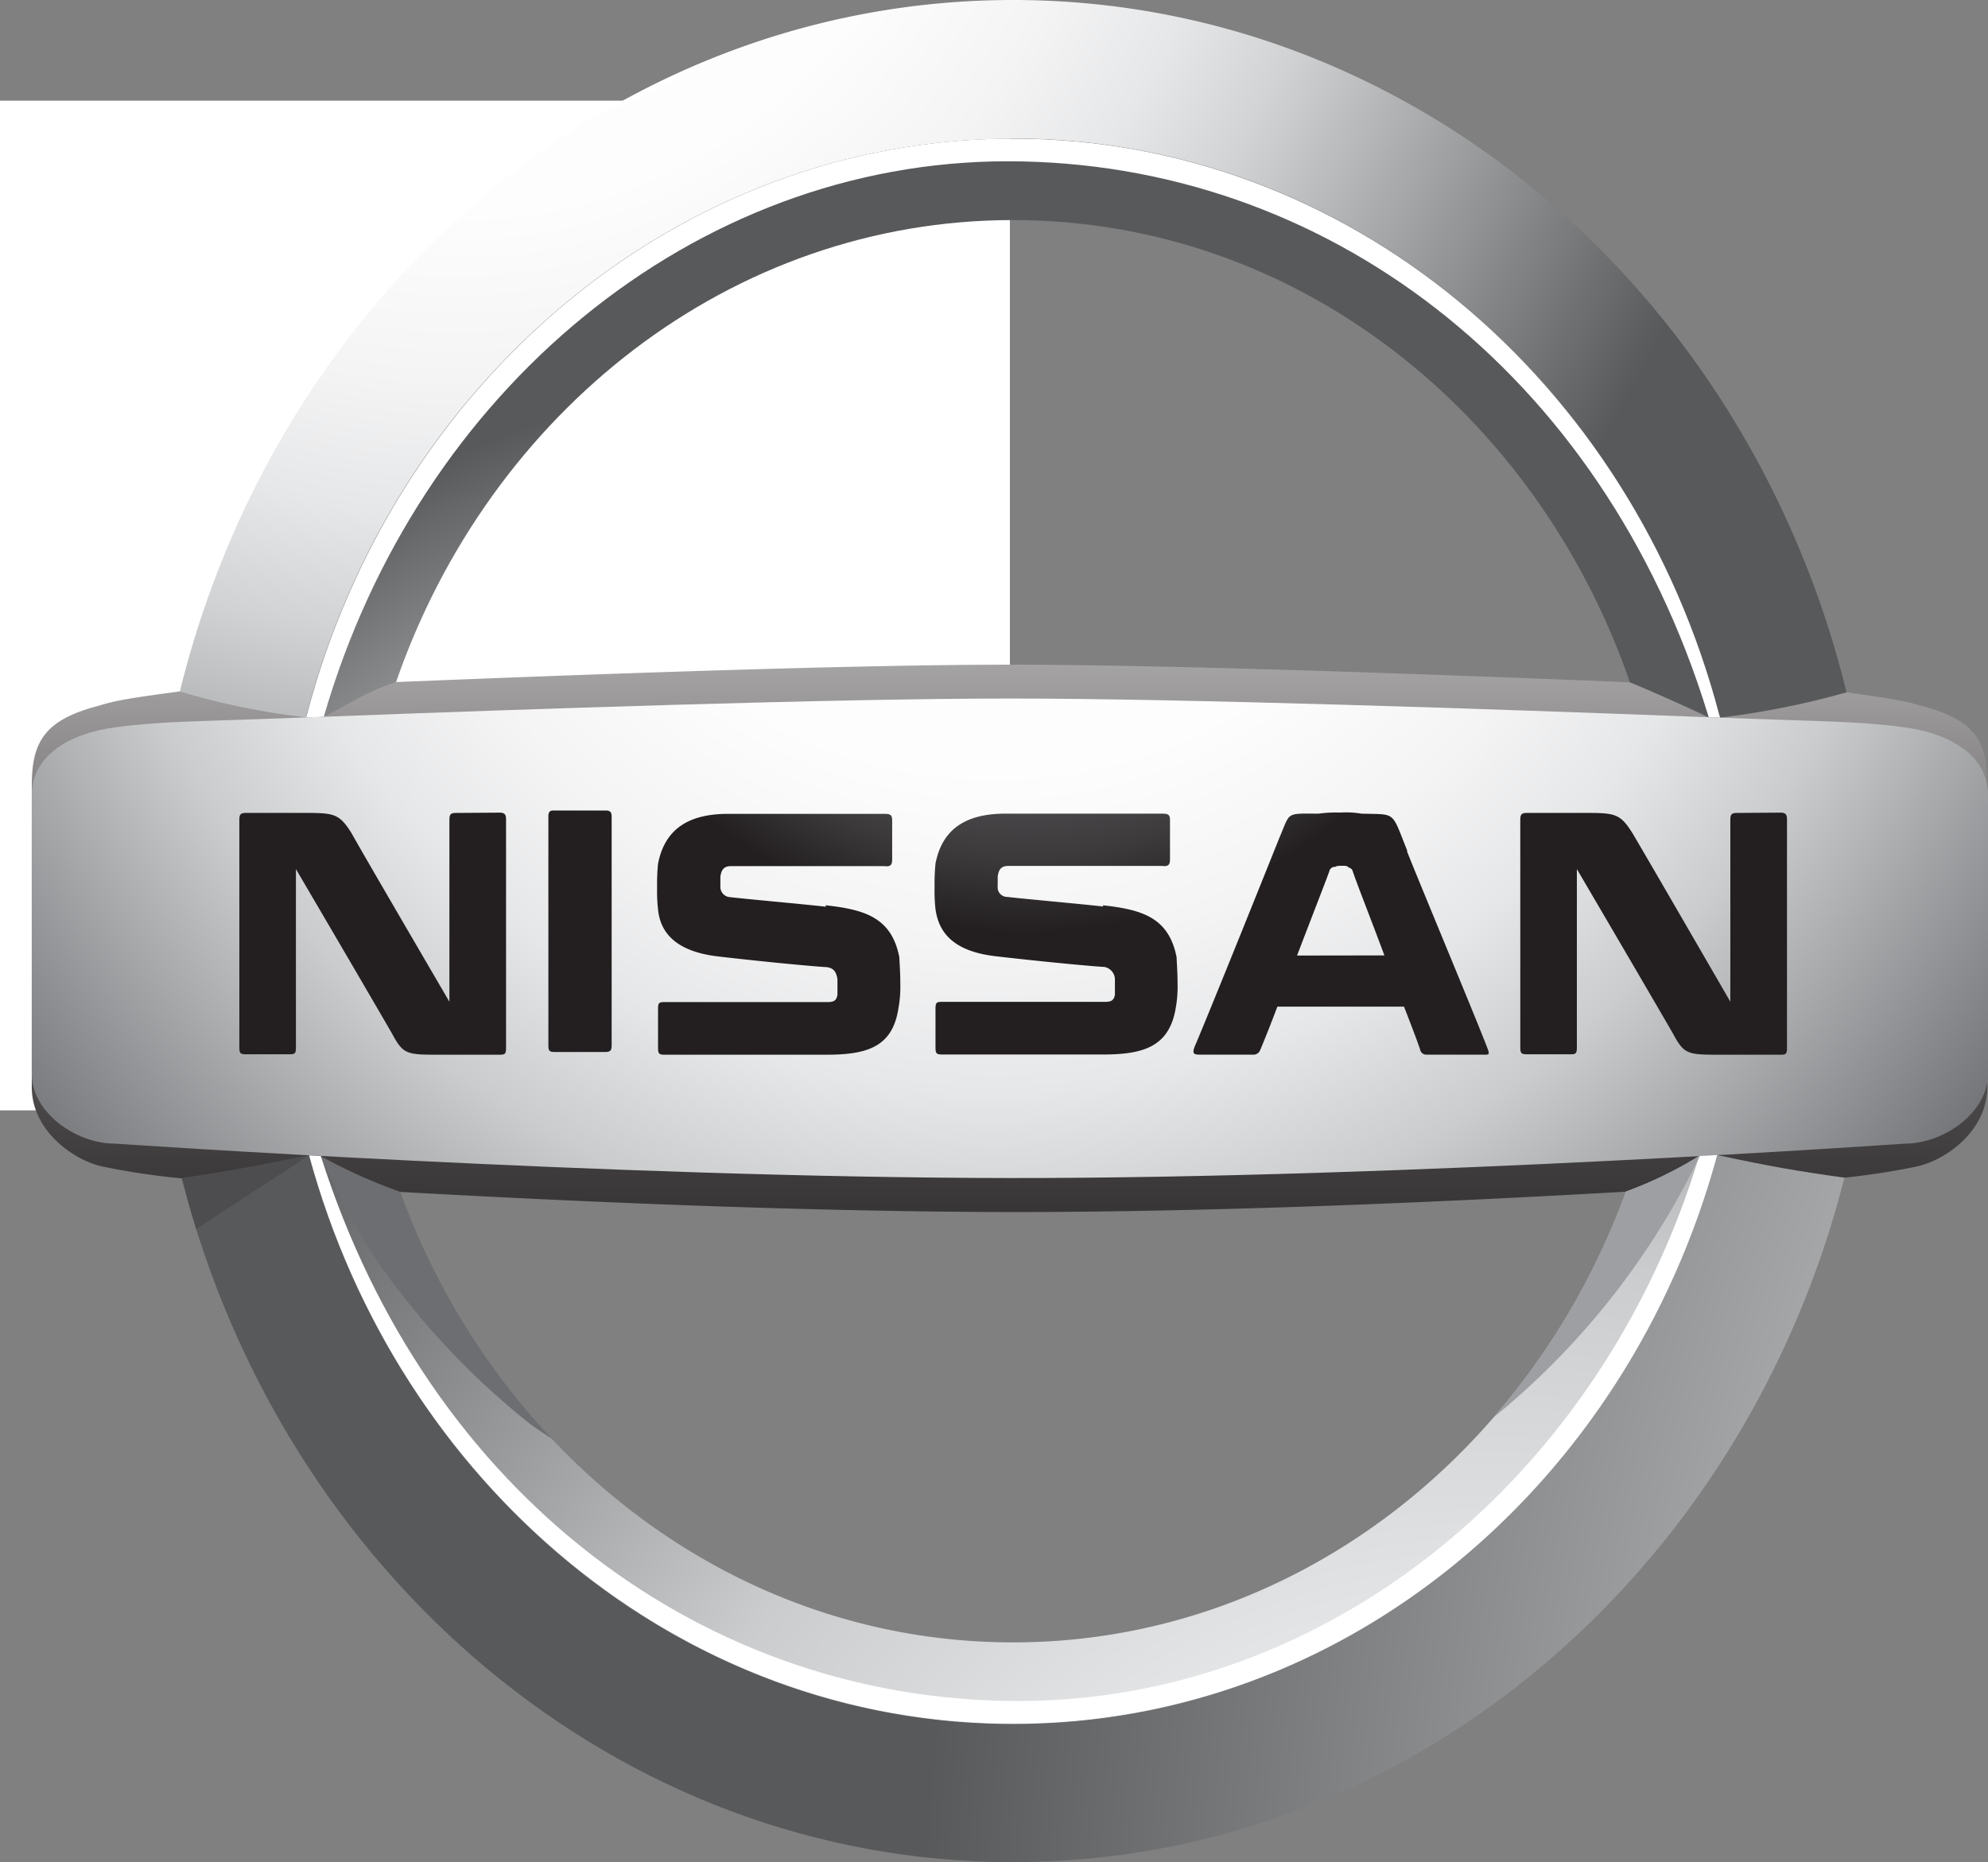 <svg xmlns="http://www.w3.org/2000/svg" xmlns:xlink="http://www.w3.org/1999/xlink" viewBox="0 0 279 261.37"><rect x="0" y="0" width="279" height="261.37" fill="#808080" stroke="none"/><defs><style>.cls-1{fill:#fff;}.cls-2{fill:url(#linear-gradient);}.cls-3{fill:url(#radial-gradient);}.cls-4{fill:url(#radial-gradient-2);}.cls-5{fill:url(#radial-gradient-3);}.cls-6{fill:url(#radial-gradient-4);}.cls-7{fill:url(#radial-gradient-5);}.cls-8{fill-rule:evenodd;fill:url(#radial-gradient-6);}.cls-9{fill:#9d9fa2;}.cls-10{fill:#6d6e71;}.cls-11{fill:#4d4d4f;}</style><linearGradient id="linear-gradient" x1="368.5" y1="339.8" x2="368.5" y2="552.56" gradientUnits="userSpaceOnUse"><stop offset="0.19" stop-color="#fff"/><stop offset="0.32" stop-color="#cdcccc"/><stop offset="0.47" stop-color="#918f8f"/><stop offset="0.62" stop-color="#615f5f"/><stop offset="0.75" stop-color="#3f3c3d"/><stop offset="0.85" stop-color="#2b2728"/><stop offset="0.92" stop-color="#231f20"/></linearGradient><radialGradient id="radial-gradient" cx="290.31" cy="341.14" r="79.07" gradientTransform="translate(-411.47 -634.93) scale(2.42 2.69)" gradientUnits="userSpaceOnUse"><stop offset="0.2" stop-color="#fff"/><stop offset="0.39" stop-color="#fdfdfd"/><stop offset="0.5" stop-color="#f4f4f5"/><stop offset="0.59" stop-color="#e6e7e8"/><stop offset="0.67" stop-color="#d2d3d5"/><stop offset="0.69" stop-color="#cbccce"/><stop offset="1" stop-color="#58595b"/></radialGradient><radialGradient id="radial-gradient-2" cx="481.66" cy="467.78" r="164.67" gradientTransform="translate(-411.47 -634.93) scale(2.42 2.69)" gradientUnits="userSpaceOnUse"><stop offset="0.2" stop-color="#fff"/><stop offset="0.34" stop-color="#ebeced"/><stop offset="0.59" stop-color="#cbccce"/><stop offset="1" stop-color="#58595b"/></radialGradient><radialGradient id="radial-gradient-3" cx="309.31" cy="431.44" r="50.55" xlink:href="#radial-gradient-2"/><radialGradient id="radial-gradient-4" cx="350.1" cy="483.13" r="95.92" xlink:href="#radial-gradient-2"/><radialGradient id="radial-gradient-5" cx="321.39" cy="370.66" r="76.23" gradientTransform="translate(-411.47 -634.93) scale(2.42 2.69)" gradientUnits="userSpaceOnUse"><stop offset="0.2" stop-color="#fff"/><stop offset="0.4" stop-color="#fdfdfd"/><stop offset="0.52" stop-color="#f4f4f5"/><stop offset="0.62" stop-color="#e6e7e8"/><stop offset="0.7" stop-color="#d2d3d5"/><stop offset="0.73" stop-color="#cbccce"/><stop offset="1" stop-color="#6d6e71"/></radialGradient><radialGradient id="radial-gradient-6" cx="323.15" cy="378.29" r="51.34" gradientTransform="translate(-411.47 -634.93) scale(2.42 2.69)" gradientUnits="userSpaceOnUse"><stop offset="0.11" stop-color="#6d6e71"/><stop offset="0.24" stop-color="#6a6b6e"/><stop offset="0.35" stop-color="#616164"/><stop offset="0.44" stop-color="#525154"/><stop offset="0.53" stop-color="#3d3b3c"/><stop offset="0.61" stop-color="#231f20"/></radialGradient></defs><title>Nissan</title><rect class="cls-1" y="14.13" width="141.73" height="141.73"/><path class="cls-2" d="M496.32,435c-2.53-.79-5.36-1.16-11.31-2-24.63-1.12-85.49-3.75-116.51-3.75S276.63,431.89,252,433c-6,.82-8.78,1.19-11.32,2-7.74,2-9.45,5.12-9.45,11.29v42.26c0,6.16,5.94,10.32,10,11.16a100.4,100.4,0,0,0,11,1.64c22,1.51,73.13,4.68,116.22,4.73s94.2-3.21,116.22-4.73a100.4,100.4,0,0,0,11-1.64c4.1-.84,10-5,10-11.16V446.28C505.77,440.11,504.07,437,496.32,435Z" transform="translate(-226.77 -335.95)"/><path class="cls-3" d="M269.74,436.65c12.12-46.87,51.94-81.26,99.2-81.26s86.87,34.2,99.1,80.88c0,.17.06.25.11.41a115.09,115.09,0,0,0,17.77-3.55c-.08-.3-.1-.36-.17-.66-13.91-55.61-60.93-96.52-116.8-96.52-56.06,0-103.21,41.18-116.94,97.06A102.41,102.41,0,0,0,269.74,436.65Z" transform="translate(-226.77 -335.95)"/><path class="cls-4" d="M467.75,498.08l-.32,1.1c-12.89,45.56-52.1,78.7-98.49,78.7-46.75,0-86.22-33.65-98.79-79.75-7.68,1.51-10.28,2.09-17.87,3.21,14.07,55.33,61,96,116.66,96s102.63-40.7,116.68-96.08C478.93,500.33,475,499.64,467.75,498.08Z" transform="translate(-226.77 -335.95)"/><path class="cls-5" d="M272.21,436.55c2.92-1.34,5.74-3.48,10.14-4.85,13.12-37.89,46.93-64.86,86.58-64.86s73.26,26.81,86.46,64.52c0,.13.09.28.13.38,2.27.88,9,3.89,11,4.9l1.58.05-.11-.41c-12.24-46.67-52-80.86-99.1-80.86s-87.07,34.38-99.19,81.23C270.45,436.65,271.78,436.58,272.21,436.55Z" transform="translate(-226.77 -335.95)"/><path class="cls-1" d="M368.19,358.59c44.22,0,83.42,29.31,98.26,77.63l.12.41,1.58.05c0-.18-.08-.28-.11-.41-12.24-46.67-52-80.86-99.1-80.86s-87.07,34.38-99.19,81.23c.95,0,1.4,0,2.47-.1C285.49,390.68,324.3,358.59,368.19,358.59Z" transform="translate(-226.77 -335.95)"/><path class="cls-6" d="M465.24,498.22a56.58,56.58,0,0,1-10.29,5l-.26.73c-13.67,36.66-46.91,62.54-85.75,62.54-39.08,0-72.49-26.19-86-63.21a73.3,73.3,0,0,1-11.13-5l-1.66-.09c12.57,46.1,52,79.75,98.79,79.75,46.54,0,85.86-33.34,98.62-79.12l.19-.68C467,498.12,465.89,498.22,465.24,498.22Z" transform="translate(-226.77 -335.95)"/><path class="cls-7" d="M494.12,438.05c-6.52-.88-11-.79-26.86-1.4l-2.2-.08C436.25,435.47,393,434,368.5,434s-67.74,1.47-96.56,2.57l-2.2.08c-15.89.61-20.34.52-26.86,1.4s-11.65,4.06-11.65,9.47V486.7c0,5.4,6.17,9.78,11.65,9.78,0,0,69.65,4.78,125.62,4.83s125.62-4.83,125.62-4.83c5.47,0,11.65-4.38,11.65-9.78V447.52C505.77,442.12,500.64,438.94,494.12,438.05Z" transform="translate(-226.77 -335.95)"/><path class="cls-8" d="M424.28,455.4c-2.29-5.69-1.48-5.09-6.46-5.24a13.16,13.16,0,0,0-3-.15,17.61,17.61,0,0,0-3,.15c-4.71,0-3.91-.3-5.52,3.44,0,0-8.08,20.21-11.58,28.59l-.13.3c-.67,1.5-.27,1.5.81,1.5h7.27a1,1,0,0,0,.94-.6s1.08-2.55,2.43-6.14h17.77c1.35,3.44,2.29,6,2.29,6.14a.89.89,0,0,0,.94.6h7.54c1.08,0,1.35.15.94-.9-1.35-3.59-10.1-24.56-11.31-27.7ZM408.8,470.08c2.29-6,4.58-11.83,4.58-12a.8.8,0,0,1,.81-.45c.13-.15.54-.15.94-.15s.67,0,.81.15.54.15.67.6c.54,1.65,2.56,6.74,4.45,11.83Zm-97-20.36c.67,0,.81.3.81.9v32c0,.75-.13,1-.94,1h-7c-.81,0-.94-.15-.94-1v-32c0-.6.13-.9.67-.9Zm-14.95.3c.81,0,.94.3.94,1V483c0,.9-.14,1-.94,1h-8.21c-4.85,0-5.25,0-6.87-3-3.37-5.84-13.47-23.06-13.47-23.06v25c0,.9-.13,1-.94,1h-6.06c-.81,0-.94-.15-.94-1V451.06c0-.75.13-1,.94-1h7c5.25,0,5.93-.15,7.81,2.85,1.48,2.69,13.73,23.65,13.73,23.65V451.06c0-.75.13-1,.94-1Zm179.77,0c.81,0,.94.3.94,1V483c0,.9-.13,1-.94,1h-8.21c-4.85,0-5.25,0-6.87-3-3.37-5.84-13.47-23.06-13.47-23.06v25c0,.9-.14,1-.94,1h-6.06c-.81,0-.94-.15-.94-1V451.06c0-.75.14-1,.94-1h7c5.25,0,5.93-.15,7.81,2.85,1.61,2.69,13.73,23.65,13.73,23.65V451.06c0-.75.13-1,.94-1Zm-134,13c5.39.6,9.29,1.65,10.37,7.33,0,.45.13,1.95.13,3.59a16.84,16.84,0,0,1-.27,3.59C352,483,348.34,484,342.68,484H320.06c-.81,0-.94-.15-.94-1v-5.39c0-.9.13-1,.94-1h22.89c.94,0,1.21-.3,1.35-1v-2.25c-.13-.6-.27-1.5-1.48-1.65-2.56-.15-10.1-.9-15.22-1.5-6.6-.75-8.21-3.89-8.48-6.59a23.4,23.4,0,0,1-.13-3.14,28.16,28.16,0,0,1,.13-3.29c.94-4.79,4.18-7,9.83-7h21.95c.81,0,1.08.15,1.08.9v5.54c0,.75-.27,1-1.08.9H329.35c-.94,0-1.35.45-1.48,1.5v1.35a1.43,1.43,0,0,0,1.35,1.5c2.56.3,10.51,1,13.47,1.35Zm38.91,0c5.39.6,9.29,1.65,10.37,7.33,0,.45.13,1.95.13,3.59a16.84,16.84,0,0,1-.27,3.59c-.94,5.39-4.58,6.44-10.24,6.44H359c-.81,0-.94-.15-.94-1v-5.39c0-.9.13-1,.94-1h22.89c.94,0,1.21-.3,1.35-1v-2.25a1.81,1.81,0,0,0-1.48-1.65c-2.56-.15-10.1-.9-15.22-1.5-6.6-.75-8.08-3.89-8.48-6.59a23.4,23.4,0,0,1-.13-3.14,28.16,28.16,0,0,1,.13-3.29c.94-4.79,4.18-7,9.83-7h22c.81,0,1.08.15,1.08.9v5.54c0,.75-.27,1-1.08.9H368.27c-.94,0-1.35.45-1.48,1.5v1.35a1.34,1.34,0,0,0,1.35,1.5c2.56.3,10.5,1,13.46,1.35Z" transform="translate(-226.77 -335.95)"/><path class="cls-1" d="M465.24,498.22c-13.67,45.09-52.11,76.5-95.54,76.5-43.87,0-82.8-28.85-97.9-76.5l-1.65-.09c12.57,46.1,52,79.75,98.8,79.75s86.25-33.68,98.81-79.8Z" transform="translate(-226.77 -335.95)"/><path class="cls-9" d="M465.33,498.21h-.09a56.58,56.58,0,0,1-10.29,5l-.26.73A101.23,101.23,0,0,1,436.27,535,107.24,107.24,0,0,0,465.33,498.21Z" transform="translate(-226.77 -335.95)"/><path class="cls-10" d="M304.25,537.93a100.89,100.89,0,0,1-21.32-34.68,73.41,73.41,0,0,1-11.13-5,99.57,99.57,0,0,0,7.75,14.49,107.51,107.51,0,0,0,21.74,23.19Q302.75,536.95,304.25,537.93Z" transform="translate(-226.77 -335.95)"/><path class="cls-11" d="M270.15,498.13h0c-7.66,1.51-10.26,2.08-17.84,3.2q.92,3.61,2,7.14Z" transform="translate(-226.77 -335.95)"/></svg>